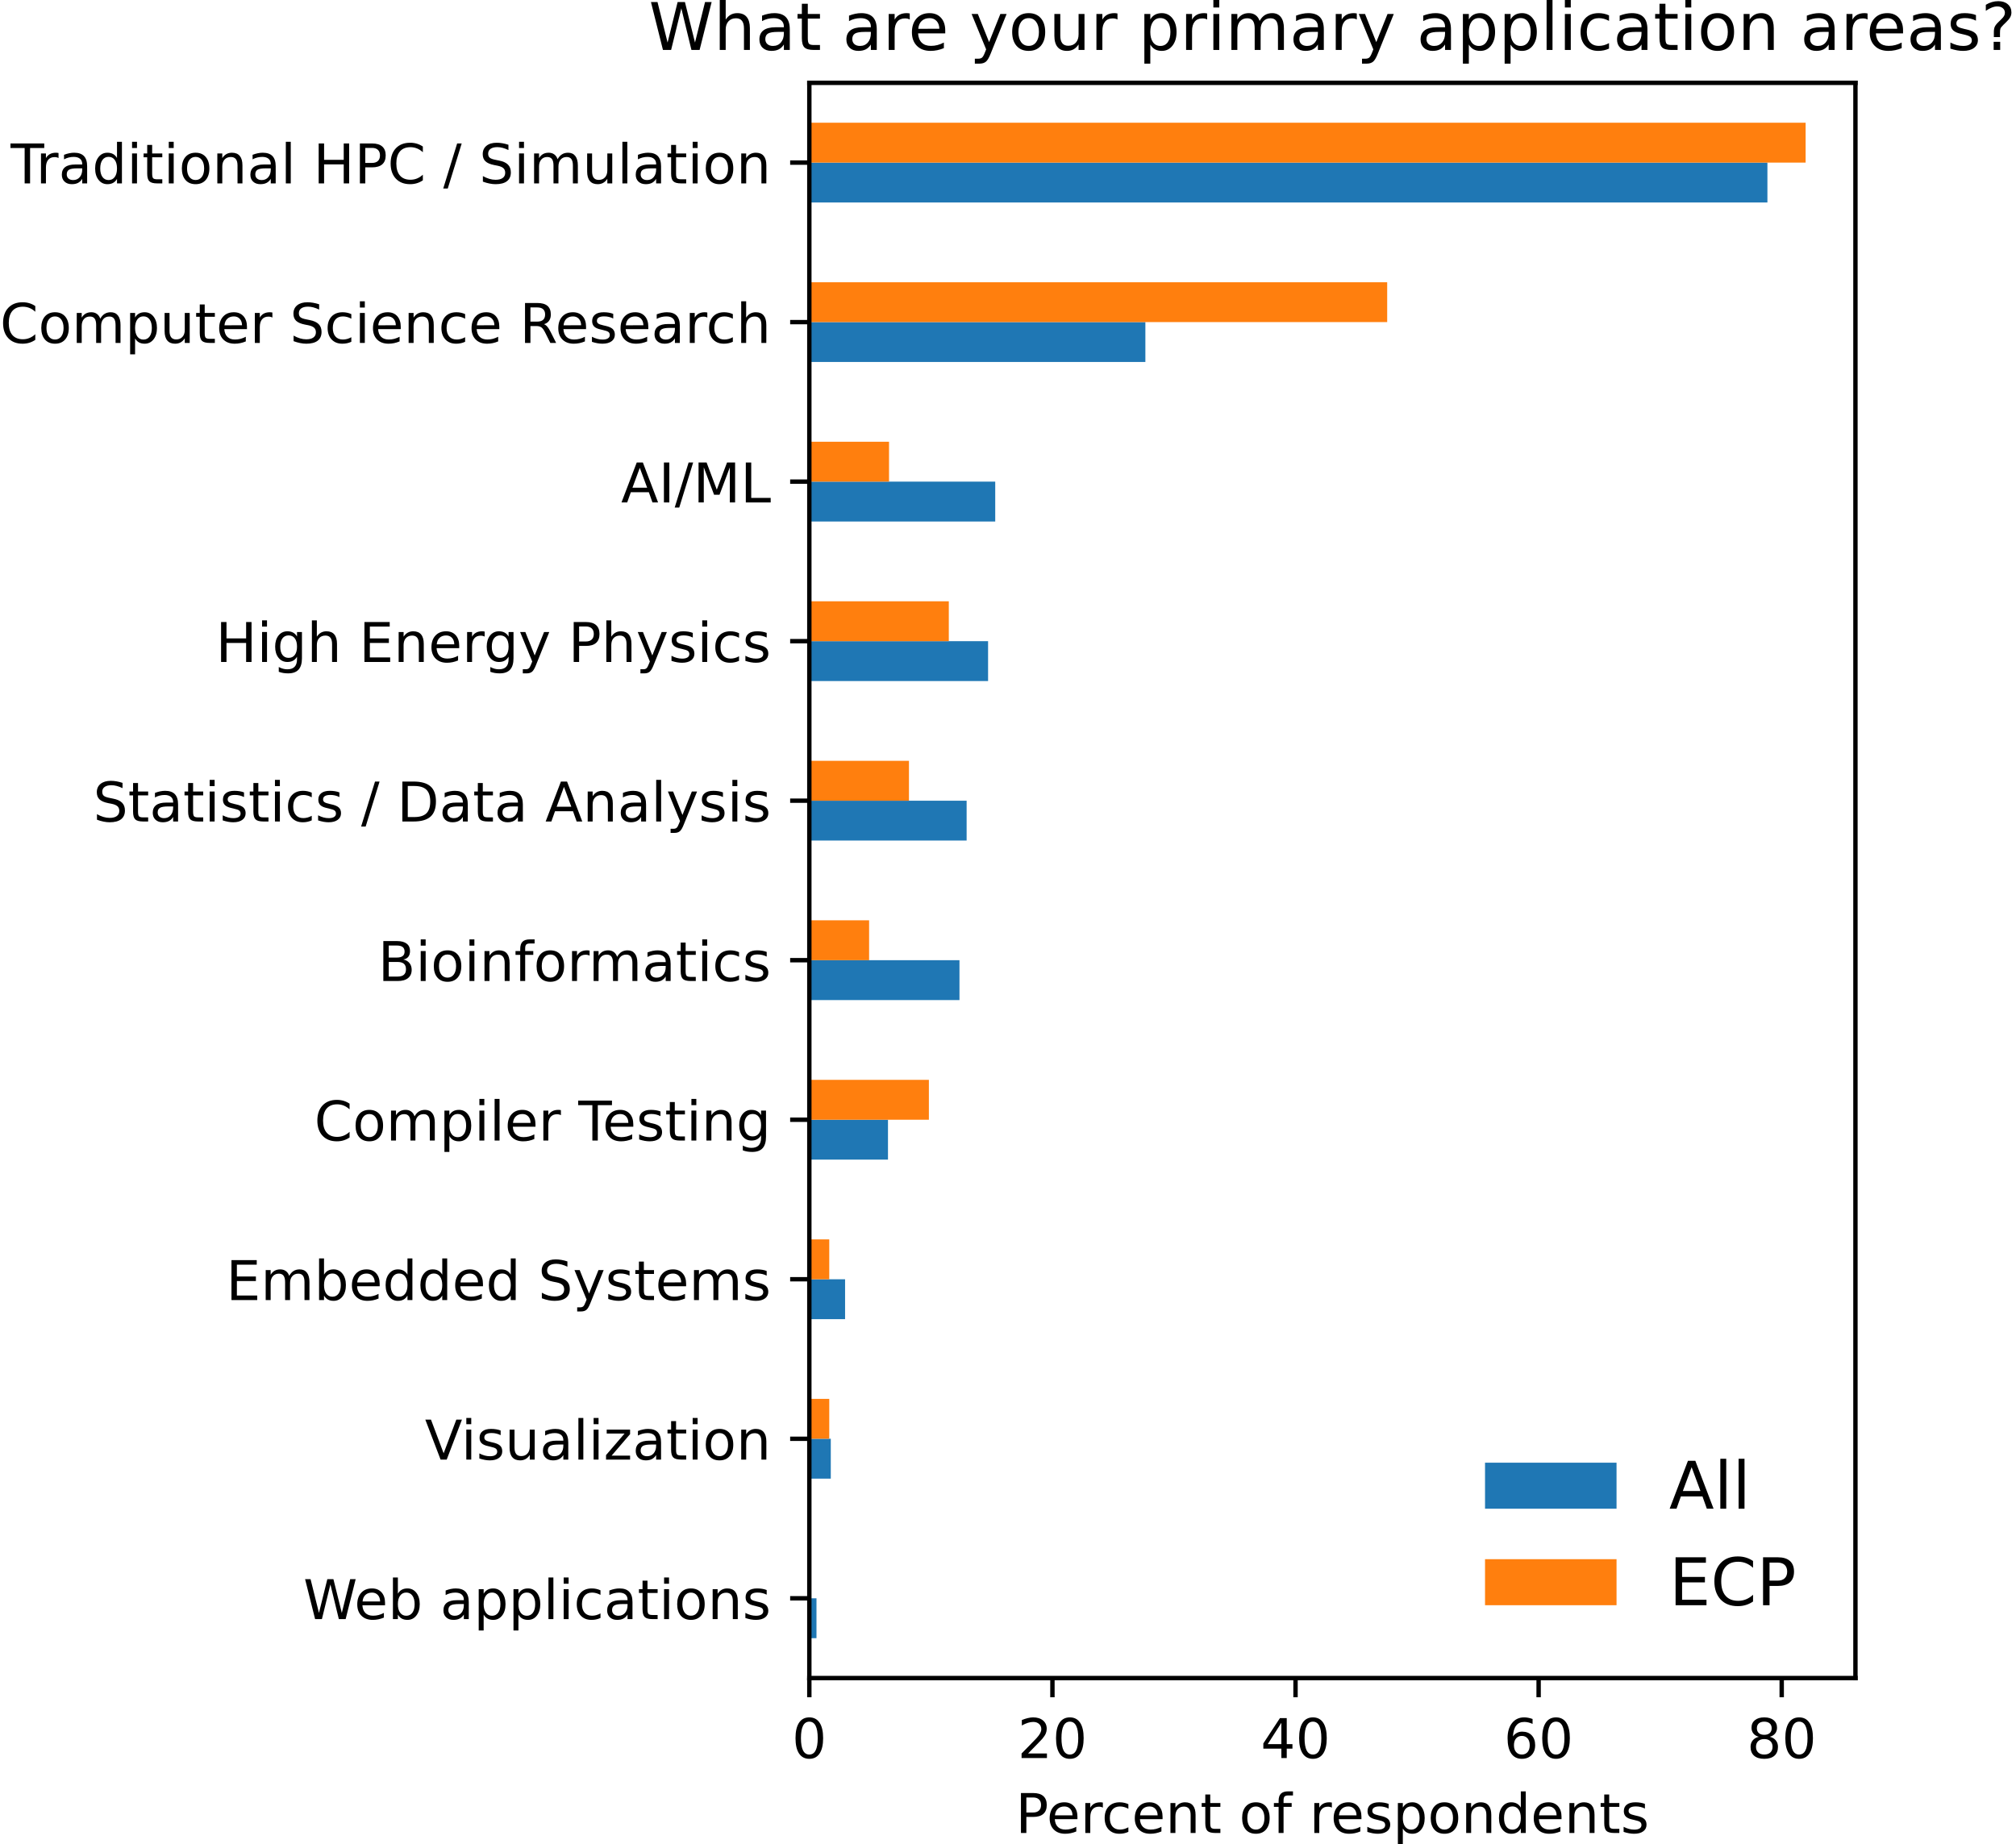 <?xml version="1.0" encoding="utf-8" standalone="no"?>
<!DOCTYPE svg PUBLIC "-//W3C//DTD SVG 1.1//EN"
  "http://www.w3.org/Graphics/SVG/1.1/DTD/svg11.dtd">
<!-- Created with matplotlib (https://matplotlib.org/) -->
<svg height="336.634pt" version="1.1" viewBox="0 0 367.912 336.634" width="367.912pt" xmlns="http://www.w3.org/2000/svg" xmlns:xlink="http://www.w3.org/1999/xlink">
 <defs>
  <style type="text/css">*{stroke-linecap:butt;stroke-linejoin:round;}</style>
 </defs>
 <g id="figure_1">
  <g id="patch_1">
   <path d="M 0 336.634 
L 367.912 336.634 
L 367.912 0 
L 0 0 
z
" style="fill:none;"/>
  </g>
  <g id="axes_1">
   <g id="patch_2">
    <path d="M 147.7 306.278 
L 338.61 306.278 
L 338.61 15.118 
L 147.7 15.118 
z
" style="fill:none;"/>
   </g>
   <g id="patch_3">
    <path clip-path="url(#pef1017c496)" d="M 147.7 298.999 
L 149.005 298.999 
L 149.005 291.72 
L 147.7 291.72 
z
" style="fill:#1f77b4;"/>
   </g>
   <g id="patch_4">
    <path clip-path="url(#pef1017c496)" d="M 147.7 269.883 
L 151.614 269.883 
L 151.614 262.604 
L 147.7 262.604 
z
" style="fill:#1f77b4;"/>
   </g>
   <g id="patch_5">
    <path clip-path="url(#pef1017c496)" d="M 147.7 240.767 
L 154.224 240.767 
L 154.224 233.488 
L 147.7 233.488 
z
" style="fill:#1f77b4;"/>
   </g>
   <g id="patch_6">
    <path clip-path="url(#pef1017c496)" d="M 147.7 211.651 
L 162.053 211.651 
L 162.053 204.372 
L 147.7 204.372 
z
" style="fill:#1f77b4;"/>
   </g>
   <g id="patch_7">
    <path clip-path="url(#pef1017c496)" d="M 147.7 182.535 
L 175.101 182.535 
L 175.101 175.256 
L 147.7 175.256 
z
" style="fill:#1f77b4;"/>
   </g>
   <g id="patch_8">
    <path clip-path="url(#pef1017c496)" d="M 147.7 153.419 
L 176.406 153.419 
L 176.406 146.14 
L 147.7 146.14 
z
" style="fill:#1f77b4;"/>
   </g>
   <g id="patch_9">
    <path clip-path="url(#pef1017c496)" d="M 147.7 124.303 
L 180.32 124.303 
L 180.32 117.024 
L 147.7 117.024 
z
" style="fill:#1f77b4;"/>
   </g>
   <g id="patch_10">
    <path clip-path="url(#pef1017c496)" d="M 147.7 95.187 
L 181.625 95.187 
L 181.625 87.908 
L 147.7 87.908 
z
" style="fill:#1f77b4;"/>
   </g>
   <g id="patch_11">
    <path clip-path="url(#pef1017c496)" d="M 147.7 66.071 
L 209.026 66.071 
L 209.026 58.792 
L 147.7 58.792 
z
" style="fill:#1f77b4;"/>
   </g>
   <g id="patch_12">
    <path clip-path="url(#pef1017c496)" d="M 147.7 36.955 
L 322.546 36.955 
L 322.546 29.676 
L 147.7 29.676 
z
" style="fill:#1f77b4;"/>
   </g>
   <g id="patch_13">
    <path clip-path="url(#pef1017c496)" d="M 147.7 291.72 
L 147.7 291.72 
L 147.7 284.441 
L 147.7 284.441 
z
" style="fill:#ff7f0e;"/>
   </g>
   <g id="patch_14">
    <path clip-path="url(#pef1017c496)" d="M 147.7 262.604 
L 151.336 262.604 
L 151.336 255.325 
L 147.7 255.325 
z
" style="fill:#ff7f0e;"/>
   </g>
   <g id="patch_15">
    <path clip-path="url(#pef1017c496)" d="M 147.7 233.488 
L 151.336 233.488 
L 151.336 226.209 
L 147.7 226.209 
z
" style="fill:#ff7f0e;"/>
   </g>
   <g id="patch_16">
    <path clip-path="url(#pef1017c496)" d="M 147.7 204.372 
L 169.518 204.372 
L 169.518 197.093 
L 147.7 197.093 
z
" style="fill:#ff7f0e;"/>
   </g>
   <g id="patch_17">
    <path clip-path="url(#pef1017c496)" d="M 147.7 175.256 
L 158.609 175.256 
L 158.609 167.977 
L 147.7 167.977 
z
" style="fill:#ff7f0e;"/>
   </g>
   <g id="patch_18">
    <path clip-path="url(#pef1017c496)" d="M 147.7 146.14 
L 165.882 146.14 
L 165.882 138.861 
L 147.7 138.861 
z
" style="fill:#ff7f0e;"/>
   </g>
   <g id="patch_19">
    <path clip-path="url(#pef1017c496)" d="M 147.7 117.024 
L 173.155 117.024 
L 173.155 109.745 
L 147.7 109.745 
z
" style="fill:#ff7f0e;"/>
   </g>
   <g id="patch_20">
    <path clip-path="url(#pef1017c496)" d="M 147.7 87.908 
L 162.246 87.908 
L 162.246 80.629 
L 147.7 80.629 
z
" style="fill:#ff7f0e;"/>
   </g>
   <g id="patch_21">
    <path clip-path="url(#pef1017c496)" d="M 147.7 58.792 
L 253.155 58.792 
L 253.155 51.513 
L 147.7 51.513 
z
" style="fill:#ff7f0e;"/>
   </g>
   <g id="patch_22">
    <path clip-path="url(#pef1017c496)" d="M 147.7 29.676 
L 329.519 29.676 
L 329.519 22.397 
L 147.7 22.397 
z
" style="fill:#ff7f0e;"/>
   </g>
   <g id="matplotlib.axis_1">
    <g id="xtick_1">
     <g id="line2d_1">
      <defs>
       <path d="M 0 0 
L 0 3.5 
" id="m91d00ce9b3" style="stroke:#000000;stroke-width:0.8;"/>
      </defs>
      <g>
       <use style="stroke:#000000;stroke-width:0.8;" x="147.7" xlink:href="#m91d00ce9b3" y="306.278"/>
      </g>
     </g>
     <g id="text_1">
      <!-- 0 -->
      <g transform="translate(144.519 320.877)scale(0.1 -0.1)">
       <defs>
        <path d="M 31.781 66.406 
Q 24.172 66.406 20.328 58.906 
Q 16.5 51.422 16.5 36.375 
Q 16.5 21.391 20.328 13.891 
Q 24.172 6.391 31.781 6.391 
Q 39.453 6.391 43.281 13.891 
Q 47.125 21.391 47.125 36.375 
Q 47.125 51.422 43.281 58.906 
Q 39.453 66.406 31.781 66.406 
z
M 31.781 74.219 
Q 44.047 74.219 50.516 64.516 
Q 56.984 54.828 56.984 36.375 
Q 56.984 17.969 50.516 8.266 
Q 44.047 -1.422 31.781 -1.422 
Q 19.531 -1.422 13.062 8.266 
Q 6.594 17.969 6.594 36.375 
Q 6.594 54.828 13.062 64.516 
Q 19.531 74.219 31.781 74.219 
z
" id="DejaVuSans-48"/>
       </defs>
       <use xlink:href="#DejaVuSans-48"/>
      </g>
     </g>
    </g>
    <g id="xtick_2">
     <g id="line2d_2">
      <g>
       <use style="stroke:#000000;stroke-width:0.8;" x="192.064" xlink:href="#m91d00ce9b3" y="306.278"/>
      </g>
     </g>
     <g id="text_2">
      <!-- 20 -->
      <g transform="translate(185.701 320.877)scale(0.1 -0.1)">
       <defs>
        <path d="M 19.188 8.297 
L 53.609 8.297 
L 53.609 0 
L 7.328 0 
L 7.328 8.297 
Q 12.938 14.109 22.625 23.891 
Q 32.328 33.688 34.812 36.531 
Q 39.547 41.844 41.422 45.531 
Q 43.312 49.219 43.312 52.781 
Q 43.312 58.594 39.234 62.25 
Q 35.156 65.922 28.609 65.922 
Q 23.969 65.922 18.812 64.312 
Q 13.672 62.703 7.812 59.422 
L 7.812 69.391 
Q 13.766 71.781 18.938 73 
Q 24.125 74.219 28.422 74.219 
Q 39.75 74.219 46.484 68.547 
Q 53.219 62.891 53.219 53.422 
Q 53.219 48.922 51.531 44.891 
Q 49.859 40.875 45.406 35.406 
Q 44.188 33.984 37.641 27.219 
Q 31.109 20.453 19.188 8.297 
z
" id="DejaVuSans-50"/>
       </defs>
       <use xlink:href="#DejaVuSans-50"/>
       <use x="63.623" xlink:href="#DejaVuSans-48"/>
      </g>
     </g>
    </g>
    <g id="xtick_3">
     <g id="line2d_3">
      <g>
       <use style="stroke:#000000;stroke-width:0.8;" x="236.428" xlink:href="#m91d00ce9b3" y="306.278"/>
      </g>
     </g>
     <g id="text_3">
      <!-- 40 -->
      <g transform="translate(230.065 320.877)scale(0.1 -0.1)">
       <defs>
        <path d="M 37.797 64.312 
L 12.891 25.391 
L 37.797 25.391 
z
M 35.203 72.906 
L 47.609 72.906 
L 47.609 25.391 
L 58.016 25.391 
L 58.016 17.188 
L 47.609 17.188 
L 47.609 0 
L 37.797 0 
L 37.797 17.188 
L 4.891 17.188 
L 4.891 26.703 
z
" id="DejaVuSans-52"/>
       </defs>
       <use xlink:href="#DejaVuSans-52"/>
       <use x="63.623" xlink:href="#DejaVuSans-48"/>
      </g>
     </g>
    </g>
    <g id="xtick_4">
     <g id="line2d_4">
      <g>
       <use style="stroke:#000000;stroke-width:0.8;" x="280.792" xlink:href="#m91d00ce9b3" y="306.278"/>
      </g>
     </g>
     <g id="text_4">
      <!-- 60 -->
      <g transform="translate(274.429 320.877)scale(0.1 -0.1)">
       <defs>
        <path d="M 33.016 40.375 
Q 26.375 40.375 22.484 35.828 
Q 18.609 31.297 18.609 23.391 
Q 18.609 15.531 22.484 10.953 
Q 26.375 6.391 33.016 6.391 
Q 39.656 6.391 43.531 10.953 
Q 47.406 15.531 47.406 23.391 
Q 47.406 31.297 43.531 35.828 
Q 39.656 40.375 33.016 40.375 
z
M 52.594 71.297 
L 52.594 62.312 
Q 48.875 64.062 45.094 64.984 
Q 41.312 65.922 37.594 65.922 
Q 27.828 65.922 22.672 59.328 
Q 17.531 52.734 16.797 39.406 
Q 19.672 43.656 24.016 45.922 
Q 28.375 48.188 33.594 48.188 
Q 44.578 48.188 50.953 41.516 
Q 57.328 34.859 57.328 23.391 
Q 57.328 12.156 50.688 5.359 
Q 44.047 -1.422 33.016 -1.422 
Q 20.359 -1.422 13.672 8.266 
Q 6.984 17.969 6.984 36.375 
Q 6.984 53.656 15.188 63.938 
Q 23.391 74.219 37.203 74.219 
Q 40.922 74.219 44.703 73.484 
Q 48.484 72.75 52.594 71.297 
z
" id="DejaVuSans-54"/>
       </defs>
       <use xlink:href="#DejaVuSans-54"/>
       <use x="63.623" xlink:href="#DejaVuSans-48"/>
      </g>
     </g>
    </g>
    <g id="xtick_5">
     <g id="line2d_5">
      <g>
       <use style="stroke:#000000;stroke-width:0.8;" x="325.155" xlink:href="#m91d00ce9b3" y="306.278"/>
      </g>
     </g>
     <g id="text_5">
      <!-- 80 -->
      <g transform="translate(318.793 320.877)scale(0.1 -0.1)">
       <defs>
        <path d="M 31.781 34.625 
Q 24.75 34.625 20.719 30.859 
Q 16.703 27.094 16.703 20.516 
Q 16.703 13.922 20.719 10.156 
Q 24.75 6.391 31.781 6.391 
Q 38.812 6.391 42.859 10.172 
Q 46.922 13.969 46.922 20.516 
Q 46.922 27.094 42.891 30.859 
Q 38.875 34.625 31.781 34.625 
z
M 21.922 38.812 
Q 15.578 40.375 12.031 44.719 
Q 8.5 49.078 8.5 55.328 
Q 8.5 64.062 14.719 69.141 
Q 20.953 74.219 31.781 74.219 
Q 42.672 74.219 48.875 69.141 
Q 55.078 64.062 55.078 55.328 
Q 55.078 49.078 51.531 44.719 
Q 48 40.375 41.703 38.812 
Q 48.828 37.156 52.797 32.312 
Q 56.781 27.484 56.781 20.516 
Q 56.781 9.906 50.312 4.234 
Q 43.844 -1.422 31.781 -1.422 
Q 19.734 -1.422 13.25 4.234 
Q 6.781 9.906 6.781 20.516 
Q 6.781 27.484 10.781 32.312 
Q 14.797 37.156 21.922 38.812 
z
M 18.312 54.391 
Q 18.312 48.734 21.844 45.562 
Q 25.391 42.391 31.781 42.391 
Q 38.141 42.391 41.719 45.562 
Q 45.312 48.734 45.312 54.391 
Q 45.312 60.062 41.719 63.234 
Q 38.141 66.406 31.781 66.406 
Q 25.391 66.406 21.844 63.234 
Q 18.312 60.062 18.312 54.391 
z
" id="DejaVuSans-56"/>
       </defs>
       <use xlink:href="#DejaVuSans-56"/>
       <use x="63.623" xlink:href="#DejaVuSans-48"/>
      </g>
     </g>
    </g>
    <g id="text_6">
     <!-- Percent of respondents -->
     <g transform="translate(185.339 334.555)scale(0.1 -0.1)">
      <defs>
       <path d="M 19.672 64.797 
L 19.672 37.406 
L 32.078 37.406 
Q 38.969 37.406 42.719 40.969 
Q 46.484 44.531 46.484 51.125 
Q 46.484 57.672 42.719 61.234 
Q 38.969 64.797 32.078 64.797 
z
M 9.812 72.906 
L 32.078 72.906 
Q 44.344 72.906 50.609 67.359 
Q 56.891 61.812 56.891 51.125 
Q 56.891 40.328 50.609 34.812 
Q 44.344 29.297 32.078 29.297 
L 19.672 29.297 
L 19.672 0 
L 9.812 0 
z
" id="DejaVuSans-80"/>
       <path d="M 56.203 29.594 
L 56.203 25.203 
L 14.891 25.203 
Q 15.484 15.922 20.484 11.062 
Q 25.484 6.203 34.422 6.203 
Q 39.594 6.203 44.453 7.469 
Q 49.312 8.734 54.109 11.281 
L 54.109 2.781 
Q 49.266 0.734 44.188 -0.344 
Q 39.109 -1.422 33.891 -1.422 
Q 20.797 -1.422 13.156 6.188 
Q 5.516 13.812 5.516 26.812 
Q 5.516 40.234 12.766 48.109 
Q 20.016 56 32.328 56 
Q 43.359 56 49.781 48.891 
Q 56.203 41.797 56.203 29.594 
z
M 47.219 32.234 
Q 47.125 39.594 43.094 43.984 
Q 39.062 48.391 32.422 48.391 
Q 24.906 48.391 20.391 44.141 
Q 15.875 39.891 15.188 32.172 
z
" id="DejaVuSans-101"/>
       <path d="M 41.109 46.297 
Q 39.594 47.172 37.812 47.578 
Q 36.031 48 33.891 48 
Q 26.266 48 22.188 43.047 
Q 18.109 38.094 18.109 28.812 
L 18.109 0 
L 9.078 0 
L 9.078 54.688 
L 18.109 54.688 
L 18.109 46.188 
Q 20.953 51.172 25.484 53.578 
Q 30.031 56 36.531 56 
Q 37.453 56 38.578 55.875 
Q 39.703 55.766 41.062 55.516 
z
" id="DejaVuSans-114"/>
       <path d="M 48.781 52.594 
L 48.781 44.188 
Q 44.969 46.297 41.141 47.344 
Q 37.312 48.391 33.406 48.391 
Q 24.656 48.391 19.812 42.844 
Q 14.984 37.312 14.984 27.297 
Q 14.984 17.281 19.812 11.734 
Q 24.656 6.203 33.406 6.203 
Q 37.312 6.203 41.141 7.25 
Q 44.969 8.297 48.781 10.406 
L 48.781 2.094 
Q 45.016 0.344 40.984 -0.531 
Q 36.969 -1.422 32.422 -1.422 
Q 20.062 -1.422 12.781 6.344 
Q 5.516 14.109 5.516 27.297 
Q 5.516 40.672 12.859 48.328 
Q 20.219 56 33.016 56 
Q 37.156 56 41.109 55.141 
Q 45.062 54.297 48.781 52.594 
z
" id="DejaVuSans-99"/>
       <path d="M 54.891 33.016 
L 54.891 0 
L 45.906 0 
L 45.906 32.719 
Q 45.906 40.484 42.875 44.328 
Q 39.844 48.188 33.797 48.188 
Q 26.516 48.188 22.312 43.547 
Q 18.109 38.922 18.109 30.906 
L 18.109 0 
L 9.078 0 
L 9.078 54.688 
L 18.109 54.688 
L 18.109 46.188 
Q 21.344 51.125 25.703 53.562 
Q 30.078 56 35.797 56 
Q 45.219 56 50.047 50.172 
Q 54.891 44.344 54.891 33.016 
z
" id="DejaVuSans-110"/>
       <path d="M 18.312 70.219 
L 18.312 54.688 
L 36.812 54.688 
L 36.812 47.703 
L 18.312 47.703 
L 18.312 18.016 
Q 18.312 11.328 20.141 9.422 
Q 21.969 7.516 27.594 7.516 
L 36.812 7.516 
L 36.812 0 
L 27.594 0 
Q 17.188 0 13.234 3.875 
Q 9.281 7.766 9.281 18.016 
L 9.281 47.703 
L 2.688 47.703 
L 2.688 54.688 
L 9.281 54.688 
L 9.281 70.219 
z
" id="DejaVuSans-116"/>
       <path id="DejaVuSans-32"/>
       <path d="M 30.609 48.391 
Q 23.391 48.391 19.188 42.75 
Q 14.984 37.109 14.984 27.297 
Q 14.984 17.484 19.156 11.844 
Q 23.344 6.203 30.609 6.203 
Q 37.797 6.203 41.984 11.859 
Q 46.188 17.531 46.188 27.297 
Q 46.188 37.016 41.984 42.703 
Q 37.797 48.391 30.609 48.391 
z
M 30.609 56 
Q 42.328 56 49.016 48.375 
Q 55.719 40.766 55.719 27.297 
Q 55.719 13.875 49.016 6.219 
Q 42.328 -1.422 30.609 -1.422 
Q 18.844 -1.422 12.172 6.219 
Q 5.516 13.875 5.516 27.297 
Q 5.516 40.766 12.172 48.375 
Q 18.844 56 30.609 56 
z
" id="DejaVuSans-111"/>
       <path d="M 37.109 75.984 
L 37.109 68.5 
L 28.516 68.5 
Q 23.688 68.5 21.797 66.547 
Q 19.922 64.594 19.922 59.516 
L 19.922 54.688 
L 34.719 54.688 
L 34.719 47.703 
L 19.922 47.703 
L 19.922 0 
L 10.891 0 
L 10.891 47.703 
L 2.297 47.703 
L 2.297 54.688 
L 10.891 54.688 
L 10.891 58.5 
Q 10.891 67.625 15.141 71.797 
Q 19.391 75.984 28.609 75.984 
z
" id="DejaVuSans-102"/>
       <path d="M 44.281 53.078 
L 44.281 44.578 
Q 40.484 46.531 36.375 47.5 
Q 32.281 48.484 27.875 48.484 
Q 21.188 48.484 17.844 46.438 
Q 14.5 44.391 14.5 40.281 
Q 14.5 37.156 16.891 35.375 
Q 19.281 33.594 26.516 31.984 
L 29.594 31.297 
Q 39.156 29.25 43.188 25.516 
Q 47.219 21.781 47.219 15.094 
Q 47.219 7.469 41.188 3.016 
Q 35.156 -1.422 24.609 -1.422 
Q 20.219 -1.422 15.453 -0.562 
Q 10.688 0.297 5.422 2 
L 5.422 11.281 
Q 10.406 8.688 15.234 7.391 
Q 20.062 6.109 24.812 6.109 
Q 31.156 6.109 34.562 8.281 
Q 37.984 10.453 37.984 14.406 
Q 37.984 18.062 35.516 20.016 
Q 33.062 21.969 24.703 23.781 
L 21.578 24.516 
Q 13.234 26.266 9.516 29.906 
Q 5.812 33.547 5.812 39.891 
Q 5.812 47.609 11.281 51.797 
Q 16.75 56 26.812 56 
Q 31.781 56 36.172 55.266 
Q 40.578 54.547 44.281 53.078 
z
" id="DejaVuSans-115"/>
       <path d="M 18.109 8.203 
L 18.109 -20.797 
L 9.078 -20.797 
L 9.078 54.688 
L 18.109 54.688 
L 18.109 46.391 
Q 20.953 51.266 25.266 53.625 
Q 29.594 56 35.594 56 
Q 45.562 56 51.781 48.094 
Q 58.016 40.188 58.016 27.297 
Q 58.016 14.406 51.781 6.484 
Q 45.562 -1.422 35.594 -1.422 
Q 29.594 -1.422 25.266 0.953 
Q 20.953 3.328 18.109 8.203 
z
M 48.688 27.297 
Q 48.688 37.203 44.609 42.844 
Q 40.531 48.484 33.406 48.484 
Q 26.266 48.484 22.188 42.844 
Q 18.109 37.203 18.109 27.297 
Q 18.109 17.391 22.188 11.75 
Q 26.266 6.109 33.406 6.109 
Q 40.531 6.109 44.609 11.75 
Q 48.688 17.391 48.688 27.297 
z
" id="DejaVuSans-112"/>
       <path d="M 45.406 46.391 
L 45.406 75.984 
L 54.391 75.984 
L 54.391 0 
L 45.406 0 
L 45.406 8.203 
Q 42.578 3.328 38.25 0.953 
Q 33.938 -1.422 27.875 -1.422 
Q 17.969 -1.422 11.734 6.484 
Q 5.516 14.406 5.516 27.297 
Q 5.516 40.188 11.734 48.094 
Q 17.969 56 27.875 56 
Q 33.938 56 38.25 53.625 
Q 42.578 51.266 45.406 46.391 
z
M 14.797 27.297 
Q 14.797 17.391 18.875 11.75 
Q 22.953 6.109 30.078 6.109 
Q 37.203 6.109 41.297 11.75 
Q 45.406 17.391 45.406 27.297 
Q 45.406 37.203 41.297 42.844 
Q 37.203 48.484 30.078 48.484 
Q 22.953 48.484 18.875 42.844 
Q 14.797 37.203 14.797 27.297 
z
" id="DejaVuSans-100"/>
      </defs>
      <use xlink:href="#DejaVuSans-80"/>
      <use x="56.678" xlink:href="#DejaVuSans-101"/>
      <use x="118.201" xlink:href="#DejaVuSans-114"/>
      <use x="157.064" xlink:href="#DejaVuSans-99"/>
      <use x="212.045" xlink:href="#DejaVuSans-101"/>
      <use x="273.568" xlink:href="#DejaVuSans-110"/>
      <use x="336.947" xlink:href="#DejaVuSans-116"/>
      <use x="376.156" xlink:href="#DejaVuSans-32"/>
      <use x="407.943" xlink:href="#DejaVuSans-111"/>
      <use x="469.125" xlink:href="#DejaVuSans-102"/>
      <use x="504.33" xlink:href="#DejaVuSans-32"/>
      <use x="536.117" xlink:href="#DejaVuSans-114"/>
      <use x="574.98" xlink:href="#DejaVuSans-101"/>
      <use x="636.504" xlink:href="#DejaVuSans-115"/>
      <use x="688.604" xlink:href="#DejaVuSans-112"/>
      <use x="752.08" xlink:href="#DejaVuSans-111"/>
      <use x="813.262" xlink:href="#DejaVuSans-110"/>
      <use x="876.641" xlink:href="#DejaVuSans-100"/>
      <use x="940.117" xlink:href="#DejaVuSans-101"/>
      <use x="1001.641" xlink:href="#DejaVuSans-110"/>
      <use x="1065.02" xlink:href="#DejaVuSans-116"/>
      <use x="1104.229" xlink:href="#DejaVuSans-115"/>
     </g>
    </g>
   </g>
   <g id="matplotlib.axis_2">
    <g id="ytick_1">
     <g id="line2d_6">
      <defs>
       <path d="M 0 0 
L -3.5 0 
" id="m19fe318192" style="stroke:#000000;stroke-width:0.8;"/>
      </defs>
      <g>
       <use style="stroke:#000000;stroke-width:0.8;" x="147.7" xlink:href="#m19fe318192" y="291.72"/>
      </g>
     </g>
     <g id="text_7">
      <!-- Web applications -->
      <g transform="translate(55.348 295.519)scale(0.1 -0.1)">
       <defs>
        <path d="M 3.328 72.906 
L 13.281 72.906 
L 28.609 11.281 
L 43.891 72.906 
L 54.984 72.906 
L 70.312 11.281 
L 85.594 72.906 
L 95.609 72.906 
L 77.297 0 
L 64.891 0 
L 49.516 63.281 
L 33.984 0 
L 21.578 0 
z
" id="DejaVuSans-87"/>
        <path d="M 48.688 27.297 
Q 48.688 37.203 44.609 42.844 
Q 40.531 48.484 33.406 48.484 
Q 26.266 48.484 22.188 42.844 
Q 18.109 37.203 18.109 27.297 
Q 18.109 17.391 22.188 11.75 
Q 26.266 6.109 33.406 6.109 
Q 40.531 6.109 44.609 11.75 
Q 48.688 17.391 48.688 27.297 
z
M 18.109 46.391 
Q 20.953 51.266 25.266 53.625 
Q 29.594 56 35.594 56 
Q 45.562 56 51.781 48.094 
Q 58.016 40.188 58.016 27.297 
Q 58.016 14.406 51.781 6.484 
Q 45.562 -1.422 35.594 -1.422 
Q 29.594 -1.422 25.266 0.953 
Q 20.953 3.328 18.109 8.203 
L 18.109 0 
L 9.078 0 
L 9.078 75.984 
L 18.109 75.984 
z
" id="DejaVuSans-98"/>
        <path d="M 34.281 27.484 
Q 23.391 27.484 19.188 25 
Q 14.984 22.516 14.984 16.5 
Q 14.984 11.719 18.141 8.906 
Q 21.297 6.109 26.703 6.109 
Q 34.188 6.109 38.703 11.406 
Q 43.219 16.703 43.219 25.484 
L 43.219 27.484 
z
M 52.203 31.203 
L 52.203 0 
L 43.219 0 
L 43.219 8.297 
Q 40.141 3.328 35.547 0.953 
Q 30.953 -1.422 24.312 -1.422 
Q 15.922 -1.422 10.953 3.297 
Q 6 8.016 6 15.922 
Q 6 25.141 12.172 29.828 
Q 18.359 34.516 30.609 34.516 
L 43.219 34.516 
L 43.219 35.406 
Q 43.219 41.609 39.141 45 
Q 35.062 48.391 27.688 48.391 
Q 23 48.391 18.547 47.266 
Q 14.109 46.141 10.016 43.891 
L 10.016 52.203 
Q 14.938 54.109 19.578 55.047 
Q 24.219 56 28.609 56 
Q 40.484 56 46.344 49.844 
Q 52.203 43.703 52.203 31.203 
z
" id="DejaVuSans-97"/>
        <path d="M 9.422 75.984 
L 18.406 75.984 
L 18.406 0 
L 9.422 0 
z
" id="DejaVuSans-108"/>
        <path d="M 9.422 54.688 
L 18.406 54.688 
L 18.406 0 
L 9.422 0 
z
M 9.422 75.984 
L 18.406 75.984 
L 18.406 64.594 
L 9.422 64.594 
z
" id="DejaVuSans-105"/>
       </defs>
       <use xlink:href="#DejaVuSans-87"/>
       <use x="93.002" xlink:href="#DejaVuSans-101"/>
       <use x="154.525" xlink:href="#DejaVuSans-98"/>
       <use x="218.002" xlink:href="#DejaVuSans-32"/>
       <use x="249.789" xlink:href="#DejaVuSans-97"/>
       <use x="311.068" xlink:href="#DejaVuSans-112"/>
       <use x="374.545" xlink:href="#DejaVuSans-112"/>
       <use x="438.021" xlink:href="#DejaVuSans-108"/>
       <use x="465.805" xlink:href="#DejaVuSans-105"/>
       <use x="493.588" xlink:href="#DejaVuSans-99"/>
       <use x="548.568" xlink:href="#DejaVuSans-97"/>
       <use x="609.848" xlink:href="#DejaVuSans-116"/>
       <use x="649.057" xlink:href="#DejaVuSans-105"/>
       <use x="676.84" xlink:href="#DejaVuSans-111"/>
       <use x="738.021" xlink:href="#DejaVuSans-110"/>
       <use x="801.4" xlink:href="#DejaVuSans-115"/>
      </g>
     </g>
    </g>
    <g id="ytick_2">
     <g id="line2d_7">
      <g>
       <use style="stroke:#000000;stroke-width:0.8;" x="147.7" xlink:href="#m19fe318192" y="262.604"/>
      </g>
     </g>
     <g id="text_8">
      <!-- Visualization -->
      <g transform="translate(77.544 266.403)scale(0.1 -0.1)">
       <defs>
        <path d="M 28.609 0 
L 0.781 72.906 
L 11.078 72.906 
L 34.188 11.531 
L 57.328 72.906 
L 67.578 72.906 
L 39.797 0 
z
" id="DejaVuSans-86"/>
        <path d="M 8.5 21.578 
L 8.5 54.688 
L 17.484 54.688 
L 17.484 21.922 
Q 17.484 14.156 20.5 10.266 
Q 23.531 6.391 29.594 6.391 
Q 36.859 6.391 41.078 11.031 
Q 45.312 15.672 45.312 23.688 
L 45.312 54.688 
L 54.297 54.688 
L 54.297 0 
L 45.312 0 
L 45.312 8.406 
Q 42.047 3.422 37.719 1 
Q 33.406 -1.422 27.688 -1.422 
Q 18.266 -1.422 13.375 4.438 
Q 8.5 10.297 8.5 21.578 
z
M 31.109 56 
z
" id="DejaVuSans-117"/>
        <path d="M 5.516 54.688 
L 48.188 54.688 
L 48.188 46.484 
L 14.406 7.172 
L 48.188 7.172 
L 48.188 0 
L 4.297 0 
L 4.297 8.203 
L 38.094 47.516 
L 5.516 47.516 
z
" id="DejaVuSans-122"/>
       </defs>
       <use xlink:href="#DejaVuSans-86"/>
       <use x="66.158" xlink:href="#DejaVuSans-105"/>
       <use x="93.941" xlink:href="#DejaVuSans-115"/>
       <use x="146.041" xlink:href="#DejaVuSans-117"/>
       <use x="209.42" xlink:href="#DejaVuSans-97"/>
       <use x="270.699" xlink:href="#DejaVuSans-108"/>
       <use x="298.482" xlink:href="#DejaVuSans-105"/>
       <use x="326.266" xlink:href="#DejaVuSans-122"/>
       <use x="378.756" xlink:href="#DejaVuSans-97"/>
       <use x="440.035" xlink:href="#DejaVuSans-116"/>
       <use x="479.244" xlink:href="#DejaVuSans-105"/>
       <use x="507.027" xlink:href="#DejaVuSans-111"/>
       <use x="568.209" xlink:href="#DejaVuSans-110"/>
      </g>
     </g>
    </g>
    <g id="ytick_3">
     <g id="line2d_8">
      <g>
       <use style="stroke:#000000;stroke-width:0.8;" x="147.7" xlink:href="#m19fe318192" y="233.488"/>
      </g>
     </g>
     <g id="text_9">
      <!-- Embedded Systems -->
      <g transform="translate(41.263 237.287)scale(0.1 -0.1)">
       <defs>
        <path d="M 9.812 72.906 
L 55.906 72.906 
L 55.906 64.594 
L 19.672 64.594 
L 19.672 43.016 
L 54.391 43.016 
L 54.391 34.719 
L 19.672 34.719 
L 19.672 8.297 
L 56.781 8.297 
L 56.781 0 
L 9.812 0 
z
" id="DejaVuSans-69"/>
        <path d="M 52 44.188 
Q 55.375 50.25 60.062 53.125 
Q 64.75 56 71.094 56 
Q 79.641 56 84.281 50.016 
Q 88.922 44.047 88.922 33.016 
L 88.922 0 
L 79.891 0 
L 79.891 32.719 
Q 79.891 40.578 77.094 44.375 
Q 74.312 48.188 68.609 48.188 
Q 61.625 48.188 57.562 43.547 
Q 53.516 38.922 53.516 30.906 
L 53.516 0 
L 44.484 0 
L 44.484 32.719 
Q 44.484 40.625 41.703 44.406 
Q 38.922 48.188 33.109 48.188 
Q 26.219 48.188 22.156 43.531 
Q 18.109 38.875 18.109 30.906 
L 18.109 0 
L 9.078 0 
L 9.078 54.688 
L 18.109 54.688 
L 18.109 46.188 
Q 21.188 51.219 25.484 53.609 
Q 29.781 56 35.688 56 
Q 41.656 56 45.828 52.969 
Q 50 49.953 52 44.188 
z
" id="DejaVuSans-109"/>
        <path d="M 53.516 70.516 
L 53.516 60.891 
Q 47.906 63.578 42.922 64.891 
Q 37.938 66.219 33.297 66.219 
Q 25.25 66.219 20.875 63.094 
Q 16.5 59.969 16.5 54.203 
Q 16.5 49.359 19.406 46.891 
Q 22.312 44.438 30.422 42.922 
L 36.375 41.703 
Q 47.406 39.594 52.656 34.297 
Q 57.906 29 57.906 20.125 
Q 57.906 9.516 50.797 4.047 
Q 43.703 -1.422 29.984 -1.422 
Q 24.812 -1.422 18.969 -0.25 
Q 13.141 0.922 6.891 3.219 
L 6.891 13.375 
Q 12.891 10.016 18.656 8.297 
Q 24.422 6.594 29.984 6.594 
Q 38.422 6.594 43.016 9.906 
Q 47.609 13.234 47.609 19.391 
Q 47.609 24.75 44.312 27.781 
Q 41.016 30.812 33.5 32.328 
L 27.484 33.5 
Q 16.453 35.688 11.516 40.375 
Q 6.594 45.062 6.594 53.422 
Q 6.594 63.094 13.406 68.656 
Q 20.219 74.219 32.172 74.219 
Q 37.312 74.219 42.625 73.281 
Q 47.953 72.359 53.516 70.516 
z
" id="DejaVuSans-83"/>
        <path d="M 32.172 -5.078 
Q 28.375 -14.844 24.75 -17.812 
Q 21.141 -20.797 15.094 -20.797 
L 7.906 -20.797 
L 7.906 -13.281 
L 13.188 -13.281 
Q 16.891 -13.281 18.938 -11.516 
Q 21 -9.766 23.484 -3.219 
L 25.094 0.875 
L 2.984 54.688 
L 12.5 54.688 
L 29.594 11.922 
L 46.688 54.688 
L 56.203 54.688 
z
" id="DejaVuSans-121"/>
       </defs>
       <use xlink:href="#DejaVuSans-69"/>
       <use x="63.184" xlink:href="#DejaVuSans-109"/>
       <use x="160.596" xlink:href="#DejaVuSans-98"/>
       <use x="224.072" xlink:href="#DejaVuSans-101"/>
       <use x="285.596" xlink:href="#DejaVuSans-100"/>
       <use x="349.072" xlink:href="#DejaVuSans-100"/>
       <use x="412.549" xlink:href="#DejaVuSans-101"/>
       <use x="474.072" xlink:href="#DejaVuSans-100"/>
       <use x="537.549" xlink:href="#DejaVuSans-32"/>
       <use x="569.336" xlink:href="#DejaVuSans-83"/>
       <use x="632.812" xlink:href="#DejaVuSans-121"/>
       <use x="691.992" xlink:href="#DejaVuSans-115"/>
       <use x="744.092" xlink:href="#DejaVuSans-116"/>
       <use x="783.301" xlink:href="#DejaVuSans-101"/>
       <use x="844.824" xlink:href="#DejaVuSans-109"/>
       <use x="942.236" xlink:href="#DejaVuSans-115"/>
      </g>
     </g>
    </g>
    <g id="ytick_4">
     <g id="line2d_9">
      <g>
       <use style="stroke:#000000;stroke-width:0.8;" x="147.7" xlink:href="#m19fe318192" y="204.372"/>
      </g>
     </g>
     <g id="text_10">
      <!-- Compiler Testing -->
      <g transform="translate(57.356 208.171)scale(0.1 -0.1)">
       <defs>
        <path d="M 64.406 67.281 
L 64.406 56.891 
Q 59.422 61.531 53.781 63.812 
Q 48.141 66.109 41.797 66.109 
Q 29.297 66.109 22.656 58.469 
Q 16.016 50.828 16.016 36.375 
Q 16.016 21.969 22.656 14.328 
Q 29.297 6.688 41.797 6.688 
Q 48.141 6.688 53.781 8.984 
Q 59.422 11.281 64.406 15.922 
L 64.406 5.609 
Q 59.234 2.094 53.438 0.328 
Q 47.656 -1.422 41.219 -1.422 
Q 24.656 -1.422 15.125 8.703 
Q 5.609 18.844 5.609 36.375 
Q 5.609 53.953 15.125 64.078 
Q 24.656 74.219 41.219 74.219 
Q 47.75 74.219 53.531 72.484 
Q 59.328 70.75 64.406 67.281 
z
" id="DejaVuSans-67"/>
        <path d="M -0.297 72.906 
L 61.375 72.906 
L 61.375 64.594 
L 35.5 64.594 
L 35.5 0 
L 25.594 0 
L 25.594 64.594 
L -0.297 64.594 
z
" id="DejaVuSans-84"/>
        <path d="M 45.406 27.984 
Q 45.406 37.75 41.375 43.109 
Q 37.359 48.484 30.078 48.484 
Q 22.859 48.484 18.828 43.109 
Q 14.797 37.75 14.797 27.984 
Q 14.797 18.266 18.828 12.891 
Q 22.859 7.516 30.078 7.516 
Q 37.359 7.516 41.375 12.891 
Q 45.406 18.266 45.406 27.984 
z
M 54.391 6.781 
Q 54.391 -7.172 48.188 -13.984 
Q 42 -20.797 29.203 -20.797 
Q 24.469 -20.797 20.266 -20.094 
Q 16.062 -19.391 12.109 -17.922 
L 12.109 -9.188 
Q 16.062 -11.328 19.922 -12.344 
Q 23.781 -13.375 27.781 -13.375 
Q 36.625 -13.375 41.016 -8.766 
Q 45.406 -4.156 45.406 5.172 
L 45.406 9.625 
Q 42.625 4.781 38.281 2.391 
Q 33.938 0 27.875 0 
Q 17.828 0 11.672 7.656 
Q 5.516 15.328 5.516 27.984 
Q 5.516 40.672 11.672 48.328 
Q 17.828 56 27.875 56 
Q 33.938 56 38.281 53.609 
Q 42.625 51.219 45.406 46.391 
L 45.406 54.688 
L 54.391 54.688 
z
" id="DejaVuSans-103"/>
       </defs>
       <use xlink:href="#DejaVuSans-67"/>
       <use x="69.824" xlink:href="#DejaVuSans-111"/>
       <use x="131.006" xlink:href="#DejaVuSans-109"/>
       <use x="228.418" xlink:href="#DejaVuSans-112"/>
       <use x="291.895" xlink:href="#DejaVuSans-105"/>
       <use x="319.678" xlink:href="#DejaVuSans-108"/>
       <use x="347.461" xlink:href="#DejaVuSans-101"/>
       <use x="408.984" xlink:href="#DejaVuSans-114"/>
       <use x="450.098" xlink:href="#DejaVuSans-32"/>
       <use x="481.885" xlink:href="#DejaVuSans-84"/>
       <use x="525.969" xlink:href="#DejaVuSans-101"/>
       <use x="587.492" xlink:href="#DejaVuSans-115"/>
       <use x="639.592" xlink:href="#DejaVuSans-116"/>
       <use x="678.801" xlink:href="#DejaVuSans-105"/>
       <use x="706.584" xlink:href="#DejaVuSans-110"/>
       <use x="769.963" xlink:href="#DejaVuSans-103"/>
      </g>
     </g>
    </g>
    <g id="ytick_5">
     <g id="line2d_10">
      <g>
       <use style="stroke:#000000;stroke-width:0.8;" x="147.7" xlink:href="#m19fe318192" y="175.256"/>
      </g>
     </g>
     <g id="text_11">
      <!-- Bioinformatics -->
      <g transform="translate(68.977 179.055)scale(0.1 -0.1)">
       <defs>
        <path d="M 19.672 34.812 
L 19.672 8.109 
L 35.5 8.109 
Q 43.453 8.109 47.281 11.406 
Q 51.125 14.703 51.125 21.484 
Q 51.125 28.328 47.281 31.562 
Q 43.453 34.812 35.5 34.812 
z
M 19.672 64.797 
L 19.672 42.828 
L 34.281 42.828 
Q 41.5 42.828 45.031 45.531 
Q 48.578 48.25 48.578 53.812 
Q 48.578 59.328 45.031 62.062 
Q 41.5 64.797 34.281 64.797 
z
M 9.812 72.906 
L 35.016 72.906 
Q 46.297 72.906 52.391 68.219 
Q 58.5 63.531 58.5 54.891 
Q 58.5 48.188 55.375 44.234 
Q 52.25 40.281 46.188 39.312 
Q 53.469 37.75 57.5 32.781 
Q 61.531 27.828 61.531 20.406 
Q 61.531 10.641 54.891 5.312 
Q 48.25 0 35.984 0 
L 9.812 0 
z
" id="DejaVuSans-66"/>
       </defs>
       <use xlink:href="#DejaVuSans-66"/>
       <use x="68.604" xlink:href="#DejaVuSans-105"/>
       <use x="96.387" xlink:href="#DejaVuSans-111"/>
       <use x="157.568" xlink:href="#DejaVuSans-105"/>
       <use x="185.352" xlink:href="#DejaVuSans-110"/>
       <use x="248.73" xlink:href="#DejaVuSans-102"/>
       <use x="283.936" xlink:href="#DejaVuSans-111"/>
       <use x="345.117" xlink:href="#DejaVuSans-114"/>
       <use x="384.48" xlink:href="#DejaVuSans-109"/>
       <use x="481.893" xlink:href="#DejaVuSans-97"/>
       <use x="543.172" xlink:href="#DejaVuSans-116"/>
       <use x="582.381" xlink:href="#DejaVuSans-105"/>
       <use x="610.164" xlink:href="#DejaVuSans-99"/>
       <use x="665.145" xlink:href="#DejaVuSans-115"/>
      </g>
     </g>
    </g>
    <g id="ytick_6">
     <g id="line2d_11">
      <g>
       <use style="stroke:#000000;stroke-width:0.8;" x="147.7" xlink:href="#m19fe318192" y="146.14"/>
      </g>
     </g>
     <g id="text_12">
      <!-- Statistics / Data Analysis -->
      <g transform="translate(17.009 149.939)scale(0.1 -0.1)">
       <defs>
        <path d="M 25.391 72.906 
L 33.688 72.906 
L 8.297 -9.281 
L 0 -9.281 
z
" id="DejaVuSans-47"/>
        <path d="M 19.672 64.797 
L 19.672 8.109 
L 31.594 8.109 
Q 46.688 8.109 53.688 14.938 
Q 60.688 21.781 60.688 36.531 
Q 60.688 51.172 53.688 57.984 
Q 46.688 64.797 31.594 64.797 
z
M 9.812 72.906 
L 30.078 72.906 
Q 51.266 72.906 61.172 64.094 
Q 71.094 55.281 71.094 36.531 
Q 71.094 17.672 61.125 8.828 
Q 51.172 0 30.078 0 
L 9.812 0 
z
" id="DejaVuSans-68"/>
        <path d="M 34.188 63.188 
L 20.797 26.906 
L 47.609 26.906 
z
M 28.609 72.906 
L 39.797 72.906 
L 67.578 0 
L 57.328 0 
L 50.688 18.703 
L 17.828 18.703 
L 11.188 0 
L 0.781 0 
z
" id="DejaVuSans-65"/>
       </defs>
       <use xlink:href="#DejaVuSans-83"/>
       <use x="63.477" xlink:href="#DejaVuSans-116"/>
       <use x="102.686" xlink:href="#DejaVuSans-97"/>
       <use x="163.965" xlink:href="#DejaVuSans-116"/>
       <use x="203.174" xlink:href="#DejaVuSans-105"/>
       <use x="230.957" xlink:href="#DejaVuSans-115"/>
       <use x="283.057" xlink:href="#DejaVuSans-116"/>
       <use x="322.266" xlink:href="#DejaVuSans-105"/>
       <use x="350.049" xlink:href="#DejaVuSans-99"/>
       <use x="405.029" xlink:href="#DejaVuSans-115"/>
       <use x="457.129" xlink:href="#DejaVuSans-32"/>
       <use x="488.916" xlink:href="#DejaVuSans-47"/>
       <use x="522.607" xlink:href="#DejaVuSans-32"/>
       <use x="554.395" xlink:href="#DejaVuSans-68"/>
       <use x="631.396" xlink:href="#DejaVuSans-97"/>
       <use x="692.676" xlink:href="#DejaVuSans-116"/>
       <use x="731.885" xlink:href="#DejaVuSans-97"/>
       <use x="793.164" xlink:href="#DejaVuSans-32"/>
       <use x="824.951" xlink:href="#DejaVuSans-65"/>
       <use x="893.359" xlink:href="#DejaVuSans-110"/>
       <use x="956.738" xlink:href="#DejaVuSans-97"/>
       <use x="1018.018" xlink:href="#DejaVuSans-108"/>
       <use x="1045.801" xlink:href="#DejaVuSans-121"/>
       <use x="1104.98" xlink:href="#DejaVuSans-115"/>
       <use x="1157.08" xlink:href="#DejaVuSans-105"/>
       <use x="1184.863" xlink:href="#DejaVuSans-115"/>
      </g>
     </g>
    </g>
    <g id="ytick_7">
     <g id="line2d_12">
      <g>
       <use style="stroke:#000000;stroke-width:0.8;" x="147.7" xlink:href="#m19fe318192" y="117.024"/>
      </g>
     </g>
     <g id="text_13">
      <!-- High Energy Physics -->
      <g transform="translate(39.366 120.823)scale(0.1 -0.1)">
       <defs>
        <path d="M 9.812 72.906 
L 19.672 72.906 
L 19.672 43.016 
L 55.516 43.016 
L 55.516 72.906 
L 65.375 72.906 
L 65.375 0 
L 55.516 0 
L 55.516 34.719 
L 19.672 34.719 
L 19.672 0 
L 9.812 0 
z
" id="DejaVuSans-72"/>
        <path d="M 54.891 33.016 
L 54.891 0 
L 45.906 0 
L 45.906 32.719 
Q 45.906 40.484 42.875 44.328 
Q 39.844 48.188 33.797 48.188 
Q 26.516 48.188 22.312 43.547 
Q 18.109 38.922 18.109 30.906 
L 18.109 0 
L 9.078 0 
L 9.078 75.984 
L 18.109 75.984 
L 18.109 46.188 
Q 21.344 51.125 25.703 53.562 
Q 30.078 56 35.797 56 
Q 45.219 56 50.047 50.172 
Q 54.891 44.344 54.891 33.016 
z
" id="DejaVuSans-104"/>
       </defs>
       <use xlink:href="#DejaVuSans-72"/>
       <use x="75.195" xlink:href="#DejaVuSans-105"/>
       <use x="102.979" xlink:href="#DejaVuSans-103"/>
       <use x="166.455" xlink:href="#DejaVuSans-104"/>
       <use x="229.834" xlink:href="#DejaVuSans-32"/>
       <use x="261.621" xlink:href="#DejaVuSans-69"/>
       <use x="324.805" xlink:href="#DejaVuSans-110"/>
       <use x="388.184" xlink:href="#DejaVuSans-101"/>
       <use x="449.707" xlink:href="#DejaVuSans-114"/>
       <use x="489.07" xlink:href="#DejaVuSans-103"/>
       <use x="552.547" xlink:href="#DejaVuSans-121"/>
       <use x="611.727" xlink:href="#DejaVuSans-32"/>
       <use x="643.514" xlink:href="#DejaVuSans-80"/>
       <use x="703.816" xlink:href="#DejaVuSans-104"/>
       <use x="767.195" xlink:href="#DejaVuSans-121"/>
       <use x="826.375" xlink:href="#DejaVuSans-115"/>
       <use x="878.475" xlink:href="#DejaVuSans-105"/>
       <use x="906.258" xlink:href="#DejaVuSans-99"/>
       <use x="961.238" xlink:href="#DejaVuSans-115"/>
      </g>
     </g>
    </g>
    <g id="ytick_8">
     <g id="line2d_13">
      <g>
       <use style="stroke:#000000;stroke-width:0.8;" x="147.7" xlink:href="#m19fe318192" y="87.908"/>
      </g>
     </g>
     <g id="text_14">
      <!-- AI/ML -->
      <g transform="translate(113.341 91.707)scale(0.1 -0.1)">
       <defs>
        <path d="M 9.812 72.906 
L 19.672 72.906 
L 19.672 0 
L 9.812 0 
z
" id="DejaVuSans-73"/>
        <path d="M 9.812 72.906 
L 24.516 72.906 
L 43.109 23.297 
L 61.812 72.906 
L 76.516 72.906 
L 76.516 0 
L 66.891 0 
L 66.891 64.016 
L 48.094 14.016 
L 38.188 14.016 
L 19.391 64.016 
L 19.391 0 
L 9.812 0 
z
" id="DejaVuSans-77"/>
        <path d="M 9.812 72.906 
L 19.672 72.906 
L 19.672 8.297 
L 55.172 8.297 
L 55.172 0 
L 9.812 0 
z
" id="DejaVuSans-76"/>
       </defs>
       <use xlink:href="#DejaVuSans-65"/>
       <use x="68.408" xlink:href="#DejaVuSans-73"/>
       <use x="97.9" xlink:href="#DejaVuSans-47"/>
       <use x="131.592" xlink:href="#DejaVuSans-77"/>
       <use x="217.871" xlink:href="#DejaVuSans-76"/>
      </g>
     </g>
    </g>
    <g id="ytick_9">
     <g id="line2d_14">
      <g>
       <use style="stroke:#000000;stroke-width:0.8;" x="147.7" xlink:href="#m19fe318192" y="58.792"/>
      </g>
     </g>
     <g id="text_15">
      <!-- Computer Science Research -->
      <g transform="translate(0 62.591)scale(0.1 -0.1)">
       <defs>
        <path d="M 44.391 34.188 
Q 47.562 33.109 50.562 29.594 
Q 53.562 26.078 56.594 19.922 
L 66.609 0 
L 56 0 
L 46.688 18.703 
Q 43.062 26.031 39.672 28.422 
Q 36.281 30.812 30.422 30.812 
L 19.672 30.812 
L 19.672 0 
L 9.812 0 
L 9.812 72.906 
L 32.078 72.906 
Q 44.578 72.906 50.734 67.672 
Q 56.891 62.453 56.891 51.906 
Q 56.891 45.016 53.688 40.469 
Q 50.484 35.938 44.391 34.188 
z
M 19.672 64.797 
L 19.672 38.922 
L 32.078 38.922 
Q 39.203 38.922 42.844 42.219 
Q 46.484 45.516 46.484 51.906 
Q 46.484 58.297 42.844 61.547 
Q 39.203 64.797 32.078 64.797 
z
" id="DejaVuSans-82"/>
       </defs>
       <use xlink:href="#DejaVuSans-67"/>
       <use x="69.824" xlink:href="#DejaVuSans-111"/>
       <use x="131.006" xlink:href="#DejaVuSans-109"/>
       <use x="228.418" xlink:href="#DejaVuSans-112"/>
       <use x="291.895" xlink:href="#DejaVuSans-117"/>
       <use x="355.273" xlink:href="#DejaVuSans-116"/>
       <use x="394.482" xlink:href="#DejaVuSans-101"/>
       <use x="456.006" xlink:href="#DejaVuSans-114"/>
       <use x="497.119" xlink:href="#DejaVuSans-32"/>
       <use x="528.906" xlink:href="#DejaVuSans-83"/>
       <use x="592.383" xlink:href="#DejaVuSans-99"/>
       <use x="647.363" xlink:href="#DejaVuSans-105"/>
       <use x="675.146" xlink:href="#DejaVuSans-101"/>
       <use x="736.67" xlink:href="#DejaVuSans-110"/>
       <use x="800.049" xlink:href="#DejaVuSans-99"/>
       <use x="855.029" xlink:href="#DejaVuSans-101"/>
       <use x="916.553" xlink:href="#DejaVuSans-32"/>
       <use x="948.34" xlink:href="#DejaVuSans-82"/>
       <use x="1013.322" xlink:href="#DejaVuSans-101"/>
       <use x="1074.846" xlink:href="#DejaVuSans-115"/>
       <use x="1126.945" xlink:href="#DejaVuSans-101"/>
       <use x="1188.469" xlink:href="#DejaVuSans-97"/>
       <use x="1249.748" xlink:href="#DejaVuSans-114"/>
       <use x="1288.611" xlink:href="#DejaVuSans-99"/>
       <use x="1343.592" xlink:href="#DejaVuSans-104"/>
      </g>
     </g>
    </g>
    <g id="ytick_10">
     <g id="line2d_15">
      <g>
       <use style="stroke:#000000;stroke-width:0.8;" x="147.7" xlink:href="#m19fe318192" y="29.676"/>
      </g>
     </g>
     <g id="text_16">
      <!-- Traditional HPC / Simulation -->
      <g transform="translate(1.939 33.475)scale(0.1 -0.1)">
       <use xlink:href="#DejaVuSans-84"/>
       <use x="46.334" xlink:href="#DejaVuSans-114"/>
       <use x="87.447" xlink:href="#DejaVuSans-97"/>
       <use x="148.727" xlink:href="#DejaVuSans-100"/>
       <use x="212.203" xlink:href="#DejaVuSans-105"/>
       <use x="239.986" xlink:href="#DejaVuSans-116"/>
       <use x="279.195" xlink:href="#DejaVuSans-105"/>
       <use x="306.979" xlink:href="#DejaVuSans-111"/>
       <use x="368.16" xlink:href="#DejaVuSans-110"/>
       <use x="431.539" xlink:href="#DejaVuSans-97"/>
       <use x="492.818" xlink:href="#DejaVuSans-108"/>
       <use x="520.602" xlink:href="#DejaVuSans-32"/>
       <use x="552.389" xlink:href="#DejaVuSans-72"/>
       <use x="627.584" xlink:href="#DejaVuSans-80"/>
       <use x="687.887" xlink:href="#DejaVuSans-67"/>
       <use x="757.711" xlink:href="#DejaVuSans-32"/>
       <use x="789.498" xlink:href="#DejaVuSans-47"/>
       <use x="823.189" xlink:href="#DejaVuSans-32"/>
       <use x="854.977" xlink:href="#DejaVuSans-83"/>
       <use x="918.453" xlink:href="#DejaVuSans-105"/>
       <use x="946.236" xlink:href="#DejaVuSans-109"/>
       <use x="1043.648" xlink:href="#DejaVuSans-117"/>
       <use x="1107.027" xlink:href="#DejaVuSans-108"/>
       <use x="1134.811" xlink:href="#DejaVuSans-97"/>
       <use x="1196.09" xlink:href="#DejaVuSans-116"/>
       <use x="1235.299" xlink:href="#DejaVuSans-105"/>
       <use x="1263.082" xlink:href="#DejaVuSans-111"/>
       <use x="1324.264" xlink:href="#DejaVuSans-110"/>
      </g>
     </g>
    </g>
   </g>
   <g id="patch_23">
    <path d="M 147.7 306.278 
L 147.7 15.118 
" style="fill:none;stroke:#000000;stroke-linecap:square;stroke-linejoin:miter;stroke-width:0.8;"/>
   </g>
   <g id="patch_24">
    <path d="M 338.61 306.278 
L 338.61 15.118 
" style="fill:none;stroke:#000000;stroke-linecap:square;stroke-linejoin:miter;stroke-width:0.8;"/>
   </g>
   <g id="patch_25">
    <path d="M 147.7 306.278 
L 338.61 306.278 
" style="fill:none;stroke:#000000;stroke-linecap:square;stroke-linejoin:miter;stroke-width:0.8;"/>
   </g>
   <g id="patch_26">
    <path d="M 147.7 15.118 
L 338.61 15.118 
" style="fill:none;stroke:#000000;stroke-linecap:square;stroke-linejoin:miter;stroke-width:0.8;"/>
   </g>
   <g id="text_17">
    <!-- What are your primary application areas? -->
    <g transform="translate(118.398 9.118)scale(0.12 -0.12)">
     <defs>
      <path d="M 19.094 12.406 
L 29 12.406 
L 29 0 
L 19.094 0 
z
M 28.719 19.578 
L 19.391 19.578 
L 19.391 27.094 
Q 19.391 32.031 20.75 35.203 
Q 22.125 38.375 26.516 42.578 
L 30.906 46.922 
Q 33.688 49.516 34.938 51.812 
Q 36.188 54.109 36.188 56.5 
Q 36.188 60.844 32.984 63.531 
Q 29.781 66.219 24.516 66.219 
Q 20.656 66.219 16.281 64.5 
Q 11.922 62.797 7.172 59.516 
L 7.172 68.703 
Q 11.766 71.484 16.469 72.844 
Q 21.188 74.219 26.219 74.219 
Q 35.203 74.219 40.641 69.484 
Q 46.094 64.75 46.094 56.984 
Q 46.094 53.266 44.328 49.922 
Q 42.578 46.578 38.188 42.391 
L 33.891 38.188 
Q 31.594 35.891 30.641 34.594 
Q 29.688 33.297 29.297 32.078 
Q 29 31.062 28.859 29.594 
Q 28.719 28.125 28.719 25.594 
z
" id="DejaVuSans-63"/>
     </defs>
     <use xlink:href="#DejaVuSans-87"/>
     <use x="98.877" xlink:href="#DejaVuSans-104"/>
     <use x="162.256" xlink:href="#DejaVuSans-97"/>
     <use x="223.535" xlink:href="#DejaVuSans-116"/>
     <use x="262.744" xlink:href="#DejaVuSans-32"/>
     <use x="294.531" xlink:href="#DejaVuSans-97"/>
     <use x="355.811" xlink:href="#DejaVuSans-114"/>
     <use x="394.674" xlink:href="#DejaVuSans-101"/>
     <use x="456.197" xlink:href="#DejaVuSans-32"/>
     <use x="487.984" xlink:href="#DejaVuSans-121"/>
     <use x="547.164" xlink:href="#DejaVuSans-111"/>
     <use x="608.346" xlink:href="#DejaVuSans-117"/>
     <use x="671.725" xlink:href="#DejaVuSans-114"/>
     <use x="712.838" xlink:href="#DejaVuSans-32"/>
     <use x="744.625" xlink:href="#DejaVuSans-112"/>
     <use x="808.102" xlink:href="#DejaVuSans-114"/>
     <use x="849.215" xlink:href="#DejaVuSans-105"/>
     <use x="876.998" xlink:href="#DejaVuSans-109"/>
     <use x="974.41" xlink:href="#DejaVuSans-97"/>
     <use x="1035.689" xlink:href="#DejaVuSans-114"/>
     <use x="1076.803" xlink:href="#DejaVuSans-121"/>
     <use x="1135.982" xlink:href="#DejaVuSans-32"/>
     <use x="1167.77" xlink:href="#DejaVuSans-97"/>
     <use x="1229.049" xlink:href="#DejaVuSans-112"/>
     <use x="1292.525" xlink:href="#DejaVuSans-112"/>
     <use x="1356.002" xlink:href="#DejaVuSans-108"/>
     <use x="1383.785" xlink:href="#DejaVuSans-105"/>
     <use x="1411.568" xlink:href="#DejaVuSans-99"/>
     <use x="1466.549" xlink:href="#DejaVuSans-97"/>
     <use x="1527.828" xlink:href="#DejaVuSans-116"/>
     <use x="1567.037" xlink:href="#DejaVuSans-105"/>
     <use x="1594.82" xlink:href="#DejaVuSans-111"/>
     <use x="1656.002" xlink:href="#DejaVuSans-110"/>
     <use x="1719.381" xlink:href="#DejaVuSans-32"/>
     <use x="1751.168" xlink:href="#DejaVuSans-97"/>
     <use x="1812.447" xlink:href="#DejaVuSans-114"/>
     <use x="1851.311" xlink:href="#DejaVuSans-101"/>
     <use x="1912.834" xlink:href="#DejaVuSans-97"/>
     <use x="1974.113" xlink:href="#DejaVuSans-115"/>
     <use x="2026.213" xlink:href="#DejaVuSans-63"/>
    </g>
   </g>
   <g id="legend_1">
    <g id="patch_27">
     <path d="M 271.012 275.369 
L 295.012 275.369 
L 295.012 266.969 
L 271.012 266.969 
z
" style="fill:#1f77b4;"/>
    </g>
    <g id="text_18">
     <!-- All -->
     <g transform="translate(304.613 275.369)scale(0.12 -0.12)">
      <use xlink:href="#DejaVuSans-65"/>
      <use x="68.408" xlink:href="#DejaVuSans-108"/>
      <use x="96.191" xlink:href="#DejaVuSans-108"/>
     </g>
    </g>
    <g id="patch_28">
     <path d="M 271.012 292.983 
L 295.012 292.983 
L 295.012 284.582 
L 271.012 284.582 
z
" style="fill:#ff7f0e;"/>
    </g>
    <g id="text_19">
     <!-- ECP -->
     <g transform="translate(304.613 292.983)scale(0.12 -0.12)">
      <use xlink:href="#DejaVuSans-69"/>
      <use x="63.184" xlink:href="#DejaVuSans-67"/>
      <use x="133.008" xlink:href="#DejaVuSans-80"/>
     </g>
    </g>
   </g>
  </g>
 </g>
 <defs>
  <clipPath id="pef1017c496">
   <rect height="291.16" width="190.91" x="147.7" y="15.118"/>
  </clipPath>
 </defs>
</svg>
